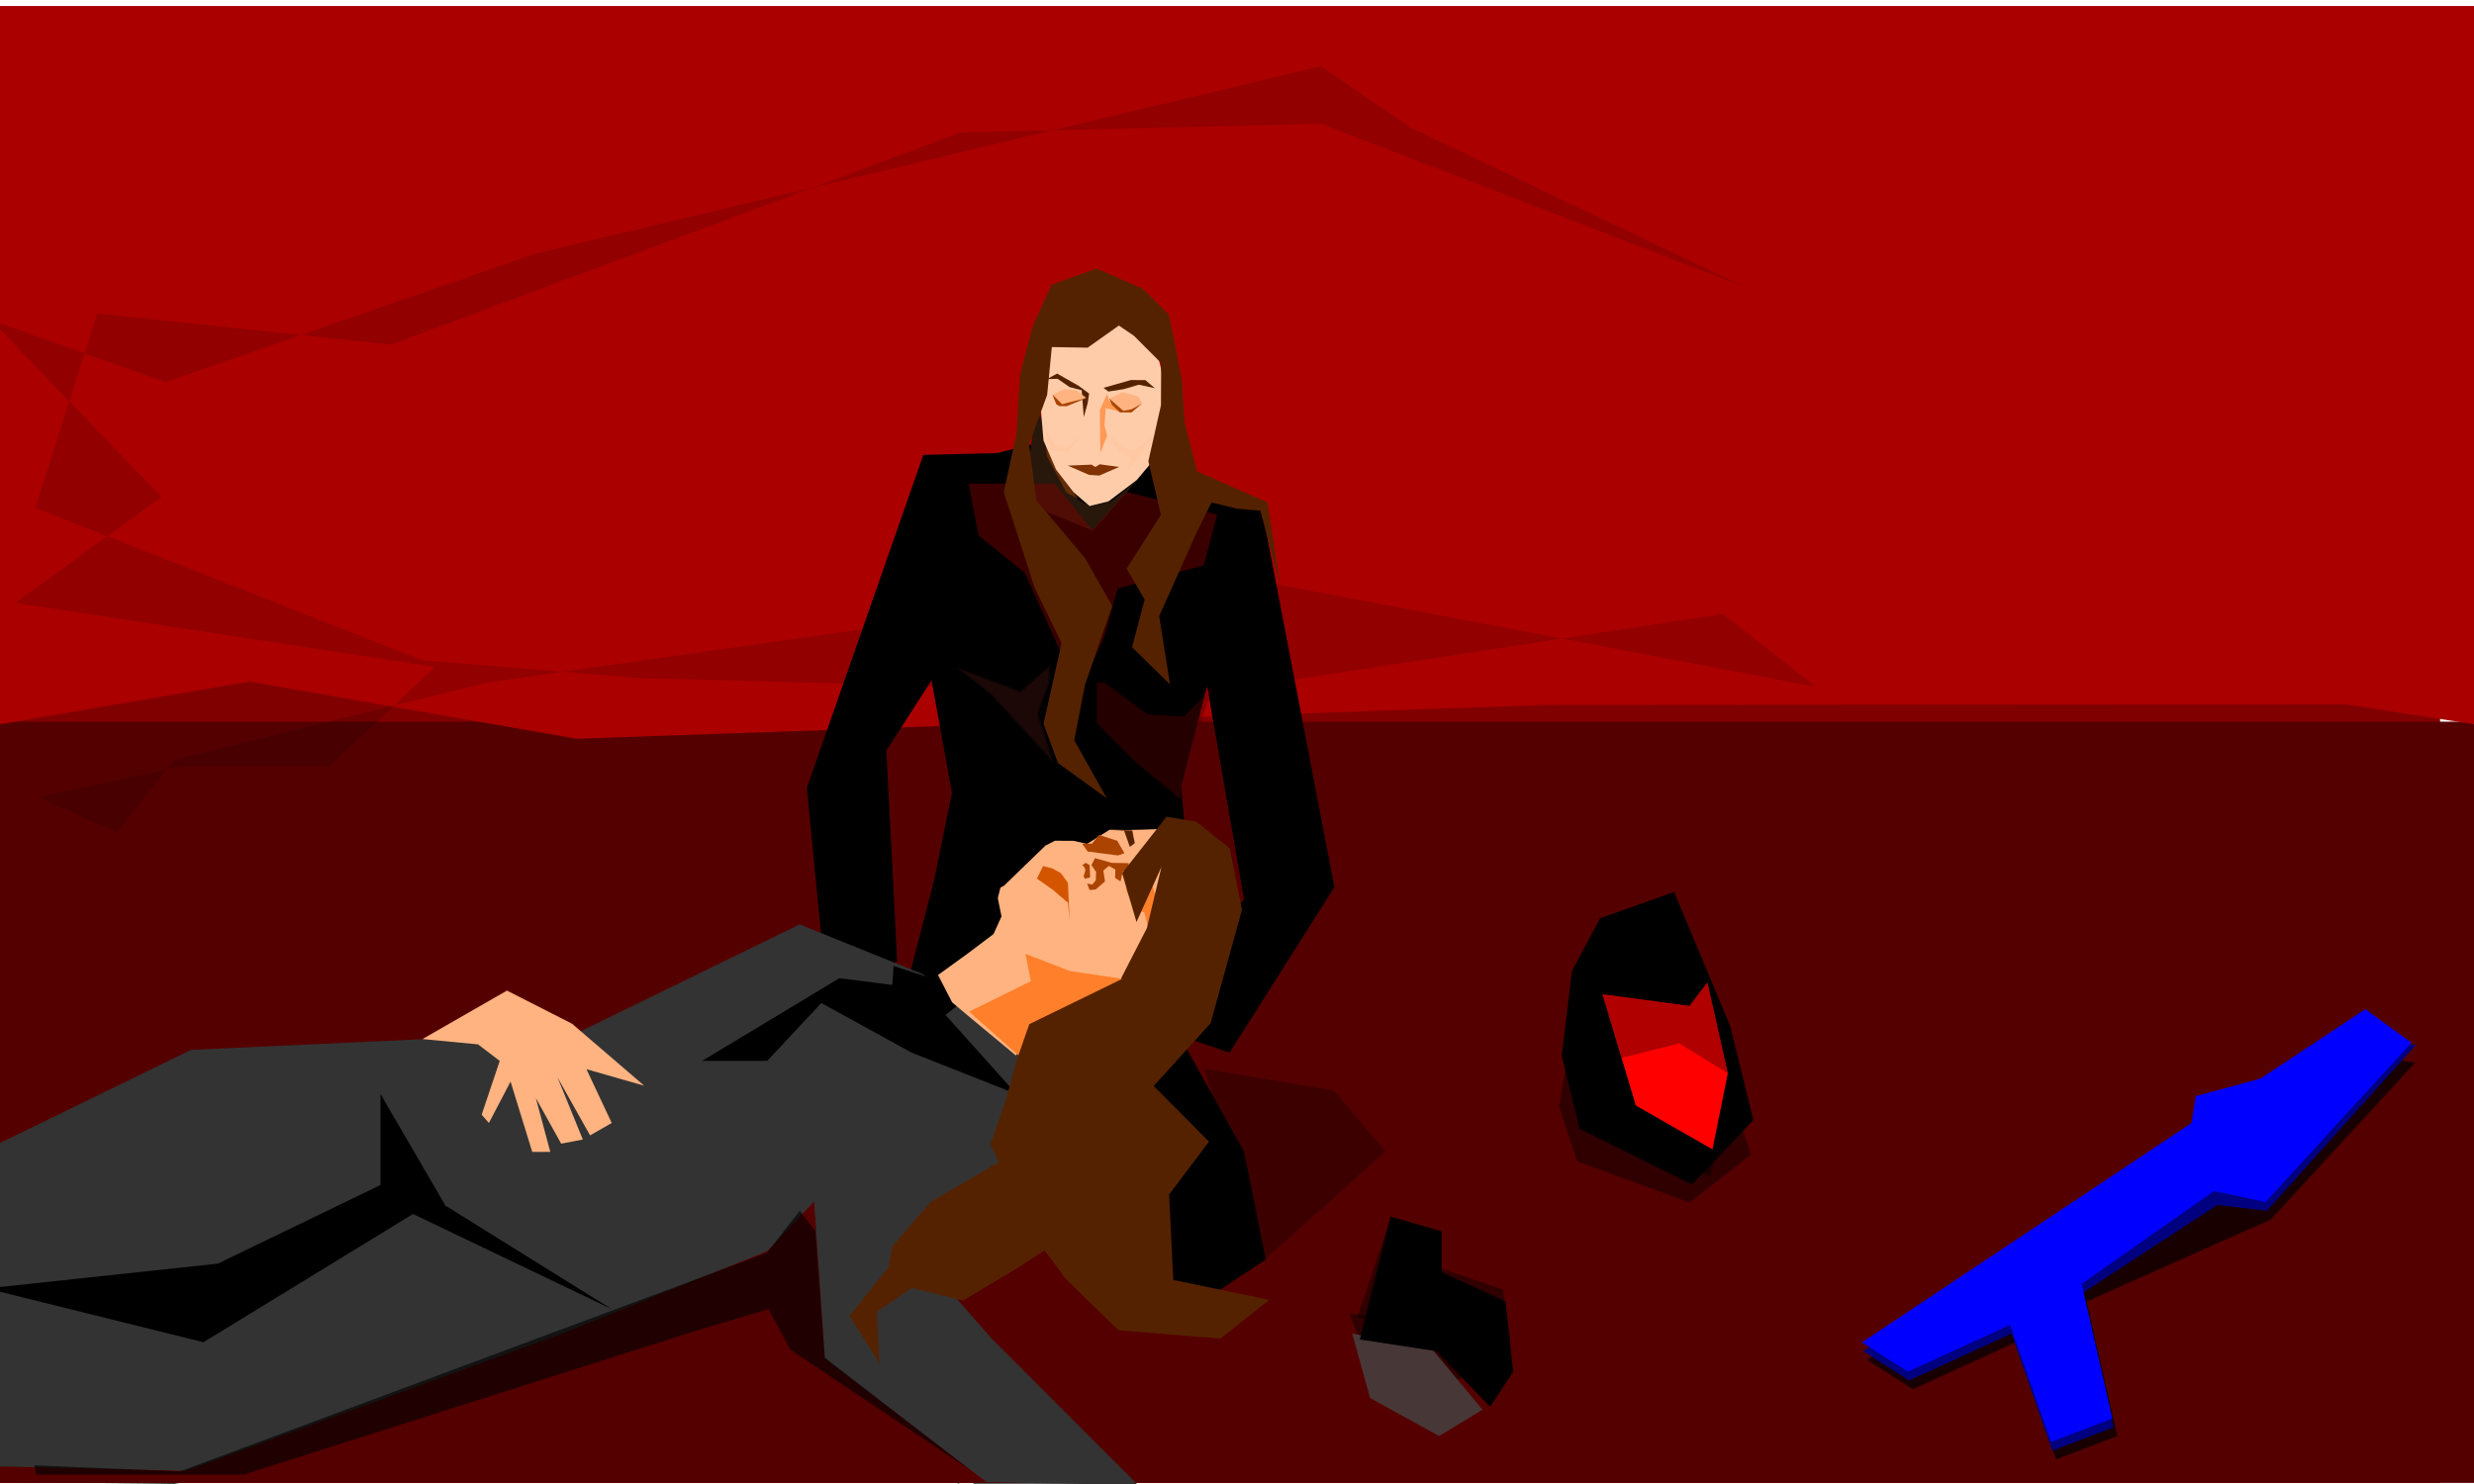 <?xml version="1.0" encoding="UTF-8" standalone="no"?>
<!-- Created with Inkscape (http://www.inkscape.org/) -->
<svg
   xmlns:dc="http://purl.org/dc/elements/1.1/"
   xmlns:cc="http://creativecommons.org/ns#"
   xmlns:rdf="http://www.w3.org/1999/02/22-rdf-syntax-ns#"
   xmlns:svg="http://www.w3.org/2000/svg"
   xmlns="http://www.w3.org/2000/svg"
   xmlns:sodipodi="http://sodipodi.sourceforge.net/DTD/sodipodi-0.dtd"
   xmlns:inkscape="http://www.inkscape.org/namespaces/inkscape"
   width="800"
   height="480"
   id="svg2"
   sodipodi:version="0.32"
   inkscape:version="0.46"
   sodipodi:docname="end2.svg"
   inkscape:output_extension="org.inkscape.output.svg.inkscape"
   version="1.0">
  <sodipodi:namedview
     id="base"
     pagecolor="#ffffff"
     bordercolor="#666666"
     borderopacity="1.0"
     gridtolerance="10000"
     guidetolerance="10"
     objecttolerance="10"
     inkscape:pageopacity="0.0"
     inkscape:pageshadow="2"
     inkscape:zoom="0.7"
     inkscape:cx="426.10935"
     inkscape:cy="205.45011"
     inkscape:document-units="px"
     inkscape:current-layer="layer1"
     showgrid="false"
     showguides="true"
     inkscape:guide-bbox="true"
     inkscape:window-width="1280"
     inkscape:window-height="729"
     inkscape:window-x="0"
     inkscape:window-y="25" />
  <defs
     id="defs4">
    <inkscape:perspective
       id="perspective10"
       inkscape:persp3d-origin="372.04724 : 350.78739 : 1"
       inkscape:vp_z="744.09448 : 526.18109 : 1"
       inkscape:vp_y="0 : 1000 : 0"
       inkscape:vp_x="0 : 526.18109 : 1"
       sodipodi:type="inkscape:persp3d" />
    <inkscape:perspective
       sodipodi:type="inkscape:persp3d"
       inkscape:vp_x="0 : 526.18109 : 1"
       inkscape:vp_y="0 : 1000 : 0"
       inkscape:vp_z="744.09448 : 526.18109 : 1"
       inkscape:persp3d-origin="372.04724 : 350.78739 : 1"
       id="perspective2390" />
    <inkscape:perspective
       sodipodi:type="inkscape:persp3d"
       inkscape:vp_x="0 : 526.18109 : 1"
       inkscape:vp_y="0 : 1000 : 0"
       inkscape:vp_z="744.09448 : 526.18109 : 1"
       inkscape:persp3d-origin="372.04724 : 350.78739 : 1"
       id="perspective5014" />
    <inkscape:perspective
       sodipodi:type="inkscape:persp3d"
       inkscape:vp_x="0 : 526.18109 : 1"
       inkscape:vp_y="0 : 1000 : 0"
       inkscape:vp_z="744.09448 : 526.18109 : 1"
       inkscape:persp3d-origin="372.04724 : 350.78739 : 1"
       id="perspective5554" />
  </defs>
  <g
     id="layer1"
     inkscape:groupmode="layer"
     inkscape:label="Layer 1">
    <rect
       y="178.57"
       x="-1.983"
       height="301.068"
       width="791.013"
       id="rect3246"
       style="fill:#800000;fill-opacity:1;stroke:none" />
    <path
       style="opacity:0.95;fill:#000000;fill-rule:evenodd;stroke:none;stroke-width:0.663px;stroke-linecap:butt;stroke-linejoin:miter;stroke-opacity:1"
       d="M 313.553,334.478 L 274.387,349.194 L 257.434,382.746 L 263.28,409.234 L 286.663,407.468 L 283.155,377.448 L 297.77,367.441 L 296.016,395.107 L 296.601,415.12 L 380.195,390.986 L 388.379,364.498 L 381.364,345.074 L 398.901,398.639 L 362.657,415.709 L 394.224,420.418 L 428.13,396.873 L 404.747,343.308 L 356.812,330.947 L 313.553,334.478 L 313.553,334.478"
       id="path3248"
       sodipodi:nodetypes="ccccccccccccccccccc" />
    <path
       style="opacity:0.95;fill:#000000;fill-rule:evenodd;stroke:none;stroke-width:0.663px;stroke-linecap:butt;stroke-linejoin:miter;stroke-opacity:1"
       d="M 335.767,307.402 L 328.752,341.248 L 348.628,345.662 L 369.672,336.833 L 379.026,317.997 L 363.827,303.281 L 335.767,307.402 L 335.767,307.402"
       id="path3250"
       sodipodi:nodetypes="ccccccc" />
    <path
       style="opacity:0.95;fill:#000000;fill-rule:evenodd;stroke:none;stroke-width:0.663px;stroke-linecap:butt;stroke-linejoin:miter;stroke-opacity:1"
       d="M 374.349,415.12 L 398.901,434.545 L 405.916,449.849 L 383.702,456.324 L 346.289,452.792 L 336.936,439.842 L 335.767,425.127 L 374.349,415.12 L 374.349,415.12"
       id="path3252" />
    <path
       style="opacity:0.95;fill:#000000;fill-rule:evenodd;stroke:none;stroke-width:0.663px;stroke-linecap:butt;stroke-linejoin:miter;stroke-opacity:1"
       d="M 339.274,424.538 L 333.429,437.488 L 321.737,449.26 L 305.369,452.204 L 276.141,447.495 L 271.464,435.133 L 290.17,421.006 L 300.693,412.177 L 319.399,406.291 L 339.274,408.645 L 339.274,424.538 L 339.274,424.538"
       id="path3254" />
    <path
       style="opacity:0.95;fill:#000000;fill-rule:evenodd;stroke:none;stroke-width:0.663px;stroke-linecap:butt;stroke-linejoin:miter;stroke-opacity:1"
       d="M 294.847,409.234 L 255.096,402.17 L 183.778,417.475 L 58.184,420.025 L -6.793,433.956 L -4.455,479.28 L 56.364,479.927 L 177.932,460.444 L 244.574,448.672 L 259.772,441.608 L 263.28,463.976 L 310.046,479.869 L 325.245,466.331 L 360.319,467.508 L 317.061,461.033 L 299.523,452.204 L 327.583,436.311 L 322.906,421.006 L 294.847,409.234 L 294.847,409.234"
       id="path3256"
       sodipodi:nodetypes="ccccccccccccccccccc" />
    <path
       style="opacity:0.95;fill:#000000;fill-rule:evenodd;stroke:none;stroke-width:0.663px;stroke-linecap:butt;stroke-linejoin:miter;stroke-opacity:1"
       d="M 301.862,414.531 L 315.764,412.156 L 307.708,403.348 L 341.792,388.74 L 369.672,386.866 L 388.379,398.639 L 367.648,409.192 L 343.951,413.354 L 317.061,424.538 L 301.862,414.531 L 301.862,414.531"
       id="path3258"
       sodipodi:nodetypes="cccccccccc" />
    <path
       style="opacity:0.95;fill:#000000;fill-rule:evenodd;stroke:none;stroke-width:0.663px;stroke-linecap:butt;stroke-linejoin:miter;stroke-opacity:1"
       d="M 314.722,479.869 L 322.906,463.976 L 363.827,468.096 L 366.165,479.869 L 314.722,479.869 L 314.722,479.869"
       id="path3260" />
    <path
       style="opacity:0.95;fill:#000000;fill-rule:evenodd;stroke:none;stroke-width:0.663px;stroke-linecap:butt;stroke-linejoin:miter;stroke-opacity:1"
       d="M 126.49,421.595 L 160.395,411.588 L 181.44,416.297 L 204.823,425.127 L 186.116,422.772 L 194.3,430.424 L 187.285,432.19 L 176.763,423.949 L 184.947,432.779 L 177.932,433.368 L 169.748,426.893 L 174.425,434.545 L 168.579,434.545 L 161.564,424.538 L 154.549,430.424 L 152.211,429.247 L 158.057,421.595 L 151.042,419.241 L 126.49,421.595 L 126.49,421.595"
       id="path3262" />
    <path
       style="opacity:0.95;fill:#000000;fill-rule:evenodd;stroke:none;stroke-width:0.663px;stroke-linecap:butt;stroke-linejoin:miter;stroke-opacity:1"
       d="M -7.962,453.969 L 66.863,450.438 L 119.475,439.254 L 119.475,426.304 L 140.519,442.197 L 194.3,456.913 L 129.997,443.374 L 62.187,461.622 L -7.962,453.969 L -7.962,453.969"
       id="path3264" />
    <path
       style="opacity:0.95;fill:#000000;fill-rule:evenodd;stroke:none;stroke-width:0.663px;stroke-linecap:butt;stroke-linejoin:miter;stroke-opacity:1"
       d="M 223.529,421.595 L 267.956,409.822 L 289.001,411 L 303.031,410.411 L 298.354,416.297 L 325.245,426.304 L 291.339,420.418 L 262.111,413.354 L 244.574,421.595 L 223.529,421.595 L 223.529,421.595"
       id="path3266" />
    <path
       style="opacity:0.95;fill:#000000;fill-rule:evenodd;stroke:none;stroke-width:0.663px;stroke-linecap:butt;stroke-linejoin:miter;stroke-opacity:1"
       d="M 360.319,386.277 L 349.797,395.107 L 356.812,401.582 L 361.488,393.341 L 360.319,402.17 L 355.058,409.822 L 339.274,413.943 L 328.752,418.063 L 326.414,429.247 L 324.076,435.722 L 327.583,438.076 L 308.877,445.14 L 299.523,452.204 L 299.523,455.147 L 290.17,462.799 L 301.862,468.685 L 298.354,461.622 L 307.708,457.501 L 324.076,458.09 L 339.274,452.204 L 346.289,449.26 L 354.473,452.792 L 373.18,458.678 L 404.747,457.501 L 417.607,451.026 L 387.21,450.438 L 381.364,438.665 L 390.717,430.424 L 370.841,423.949 L 384.871,413.943 L 388.379,397.461 L 381.364,389.221 L 369.672,386.277 L 360.319,386.277 L 360.319,386.277"
       id="path3268"
       sodipodi:nodetypes="cccccccccccccccccccccccccccccccccc" />
    <path
       style="opacity:0.95;fill:#000000;fill-rule:evenodd;stroke:none;stroke-width:0.663px;stroke-linecap:butt;stroke-linejoin:miter;stroke-opacity:1"
       d="M 331.675,328.298 L 327.583,342.13 L 349.797,345.368 L 337.521,336.833 L 331.675,328.298 L 331.675,328.298"
       id="path3270" />
    <path
       style="opacity:0.95;fill:#000000;fill-rule:evenodd;stroke:none;stroke-width:0.663px;stroke-linecap:butt;stroke-linejoin:miter;stroke-opacity:1"
       d="M 359.15,312.405 L 363.242,316.525 L 374.933,321.823 L 372.011,328.298 L 370.257,335.95 L 372.011,343.896 L 360.904,351.548 L 362.657,362.732 L 374.933,368.03 L 371.426,358.318 L 383.702,346.251 L 388.379,342.13 L 396.563,343.013 L 404.162,343.308 L 410.592,353.903 L 406.5,342.13 L 383.702,337.716 L 379.61,330.652 L 380.779,323.883 L 380.195,316.82 L 376.103,307.99 L 362.073,302.398 L 350.381,301.515 L 338.105,305.047 L 324.66,316.82 L 326.414,323.883 L 325.245,332.418 L 321.153,340.659 L 331.09,354.197 L 339.859,362.144 L 334.013,373.622 L 338.69,379.214 L 354.473,384.217 L 343.951,375.976 L 347.459,368.03 L 356.227,356.846 L 347.459,350.077 L 331.675,341.836 L 329.337,333.89 L 335.182,326.826 L 335.182,319.468 L 348.043,312.111 L 359.15,312.405 L 359.15,312.405"
       id="path3272" />
    <rect
       y="233.431"
       x="-4.086"
       height="246.207"
       width="805.034"
       id="rect3297"
       style="fill:#550000;fill-opacity:1;stroke:none" />
    <path
       style="opacity:0.435;fill:#000000;fill-rule:evenodd;stroke:none;stroke-width:0.862px;stroke-linecap:butt;stroke-linejoin:miter;stroke-opacity:1"
       d="M 504.181,358.064 L 509.969,375.631 L 546.353,388.982 L 566.199,373.523 L 558.757,351.037 L 540.565,318.713 L 516.585,325.038 L 507.489,337.686 L 504.181,358.064 L 504.181,358.064"
       id="path3337" />
    <path
       sodipodi:nodetypes="cccsscccc"
       id="rect3299"
       d="M -2.917,1.943 L 803.285,1.943 L 803.285,234.769 L 758.54,227.818 L 499.993,228.002 L 186.435,238.954 L 80.714,220.483 L -2.917,234.769 L -2.917,1.943 L -2.917,1.943"
       style="fill:#aa0000;fill-opacity:1;stroke:none" />
    <path
       sodipodi:nodetypes="ccccccssccccccssscccccccccc"
       id="path7574"
       d="M 53.571,123.571 L 172.857,82.143 L 427.143,21.429 L 456.429,41.429 L 564.286,92.857 L 427.143,40 L 310.714,42.857 L 126.429,111.429 L 31.429,101.429 L 11.429,164.286 L 136.429,213.571 L 206.429,219.286 L 389.286,224.286 L 557.143,198.571 L 587.143,222.143 L 399.286,186.429 L 157.857,220.714 L 56.429,245.714 L 37.857,269.286 L 12.143,257.857 L 58.571,247.857 L 106.429,247.857 L 140.714,215.714 L 5,195 L 52.143,160.714 L -2.857,103.571 L 53.571,123.571 L 53.571,123.571"
       style="opacity:0.141;fill:#000000;fill-rule:evenodd;stroke:none;stroke-width:1px;stroke-linecap:butt;stroke-linejoin:miter;stroke-opacity:1" />
    <path
       sodipodi:nodetypes="cccccccccccccccccccc"
       id="path3220"
       d="M 322.35,146.546 L 298.566,147.141 L 260.909,254.84 L 266.752,315.054 L 290.12,311.039 L 286.615,242.797 L 301.22,220.05 L 307.826,256.408 L 301.967,285.083 L 289.337,333.792 L 383.593,273.573 L 381.949,254.09 L 390.343,221.931 L 402.287,290.968 L 366.066,329.773 L 397.613,340.477 L 431.497,286.954 L 408.129,165.189 L 360.224,137.089 L 322.35,146.546 L 322.35,146.546"
       style="fill:#000000;fill-rule:evenodd;stroke:none;stroke-width:1px;stroke-linecap:butt;stroke-linejoin:miter;stroke-opacity:1" />
    <path
       id="path3228"
       d="M 377.75,328.434 L 402.287,372.591 L 409.298,407.381 L 387.098,422.1 L 349.709,414.072 L 340.361,384.634 L 339.193,351.182 L 377.75,328.434 L 377.75,328.434"
       style="fill:#000000;fill-rule:evenodd;stroke:none;stroke-width:1px;stroke-linecap:butt;stroke-linejoin:miter;stroke-opacity:1" />
    <path
       id="path3230"
       d="M 342.698,349.844 L 336.856,379.282 L 325.172,406.043 L 308.814,412.734 L 279.604,402.029 L 274.93,373.929 L 293.625,341.815 L 304.141,321.744 L 322.835,308.363 L 342.698,313.716 L 342.698,349.844 L 342.698,349.844"
       style="fill:#000000;fill-rule:evenodd;stroke:none;stroke-width:1px;stroke-linecap:butt;stroke-linejoin:miter;stroke-opacity:1" />
    <path
       sodipodi:nodetypes="ccccccccccccccccccc"
       id="path3226"
       d="M 298.299,315.054 L 258.573,298.997 L 187.3,333.787 L 61.785,339.583 L -3.151,371.253 L -0.814,474.285 L 59.967,475.755 L 181.458,431.467 L 248.057,404.705 L 263.246,388.648 L 266.752,439.495 L 319.044,479.411 L 368.023,480.354 L 320.498,432.805 L 302.972,412.734 L 331.014,376.605 L 331.504,338.74 L 298.299,315.054 L 298.299,315.054"
       style="fill:#333333;fill-rule:evenodd;stroke:none;stroke-width:1px;stroke-linecap:butt;stroke-linejoin:miter;stroke-opacity:1" />
    <path
       id="path3234"
       d="M 136.614,336.082 L 163.932,320.406 L 184.963,331.111 L 208.331,351.182 L 189.637,345.83 L 197.815,363.225 L 190.805,367.239 L 180.289,348.506 L 188.468,368.577 L 181.458,369.915 L 173.279,355.196 L 177.952,372.591 L 172.11,372.591 L 165.1,349.844 L 158.089,363.225 L 155.753,360.548 L 161.595,343.153 L 154.584,337.801"
       style="fill:#ffb380;fill-rule:evenodd;stroke:none;stroke-width:1px;stroke-linecap:butt;stroke-linejoin:miter;stroke-opacity:1"
       sodipodi:nodetypes="cccccccccccccccccc" />
    <path
       id="path3236"
       d="M -4.319,416.748 L 70.459,408.719 L 123.037,383.296 L 123.037,353.858 L 144.069,389.986 L 197.815,423.438 L 133.553,392.662 L 65.785,434.143 L -4.319,416.748 L -4.319,416.748"
       style="fill:#000000;fill-rule:evenodd;stroke:none;stroke-width:1px;stroke-linecap:butt;stroke-linejoin:miter;stroke-opacity:1" />
    <path
       sodipodi:nodetypes="cccccccccccc"
       id="path3238"
       d="M 227.026,343.153 L 271.425,316.392 L 288.54,318.57 L 288.945,312.445 L 299.725,315.94 L 311.641,323.643 L 305.728,328.272 L 328.677,353.858 L 294.793,340.477 L 265.583,324.42 L 248.057,343.153 L 227.026,343.153 L 227.026,343.153"
       style="fill:#000000;fill-rule:evenodd;stroke:none;stroke-width:1px;stroke-linecap:butt;stroke-linejoin:miter;stroke-opacity:1" />
    <path
       sodipodi:nodetypes="cccccccccc"
       id="path3242"
       d="M 335.104,131.068 L 331.014,162.513 L 353.392,171.658 L 367.549,155.529 L 359.508,162.042 L 352.83,163.766 L 348.45,161.556 L 340.946,150.47 L 335.806,131.775 L 335.104,131.068 L 335.104,131.068"
       style="fill:#28170b;fill-rule:evenodd;stroke:none;stroke-width:1px;stroke-linecap:butt;stroke-linejoin:miter;stroke-opacity:1" />
    <path
       sodipodi:nodetypes="ccccc"
       id="path3307"
       d="M 344.013,148.964 L 355.02,152.972 L 366.066,150.135 L 354.971,152.65 L 344.013,148.964 L 344.013,148.964"
       style="fill:#000000;fill-rule:evenodd;stroke:none;stroke-width:1px;stroke-linecap:butt;stroke-linejoin:miter;stroke-opacity:1" />
    <path
       id="path3329"
       d="M 505.005,341.486 L 510.788,365.14 L 547.14,383.117 L 566.969,362.301 L 559.533,332.024 L 541.357,288.501 L 517.397,297.016 L 508.309,314.047 L 505.005,341.486 L 505.005,341.486"
       style="fill:#000000;fill-rule:evenodd;stroke:none;stroke-width:1px;stroke-linecap:butt;stroke-linejoin:miter;stroke-opacity:1" />
    <path
       style="opacity:0.435;fill:#000000;fill-rule:evenodd;stroke:none;stroke-width:0.862px;stroke-linecap:butt;stroke-linejoin:miter;stroke-opacity:1"
       d="M 436.374,424.819 L 462.009,428.333 L 478.547,443.089 L 464.489,449.413 L 442.163,440.278 L 436.374,424.819 L 436.374,424.819"
       id="path3339" />
    <path
       id="path3331"
       d="M 437.257,431.372 L 462.869,436.102 L 479.393,455.972 L 465.348,464.487 L 443.04,452.187 L 437.257,431.372 L 437.257,431.372"
       style="fill:#483737;fill-rule:evenodd;stroke:none;stroke-width:1px;stroke-linecap:butt;stroke-linejoin:miter;stroke-opacity:1" />
    <path
       style="opacity:0.435;fill:#000000;fill-rule:evenodd;stroke:none;stroke-width:0.862px;stroke-linecap:butt;stroke-linejoin:miter;stroke-opacity:1"
       d="M 438.855,426.225 L 448.778,396.712 L 465.316,400.225 L 465.316,410.063 L 485.989,417.09 L 488.47,433.954 L 481.028,442.386 L 463.662,429.035 L 438.855,426.225 L 438.855,426.225"
       id="path3341" />
    <path
       id="path3333"
       d="M 439.736,433.264 L 449.65,393.525 L 466.174,398.256 L 466.174,411.502 L 486.828,420.964 L 489.307,443.672 L 481.871,455.026 L 464.521,437.049 L 439.736,433.264 L 439.736,433.264"
       style="fill:#000000;fill-rule:evenodd;stroke:none;stroke-width:1px;stroke-linecap:butt;stroke-linejoin:miter;stroke-opacity:1" />
    <path
       style="opacity:0.435;fill:#000000;fill-rule:evenodd;stroke:none;stroke-width:0.862px;stroke-linecap:butt;stroke-linejoin:miter;stroke-opacity:1"
       d="M 517.412,343.307 L 545.526,346.118 L 551.315,340.497 L 557.93,362.28 L 552.969,380.55 L 528.161,370.01 L 517.412,343.307 L 517.412,343.307"
       id="path3343" />
    <path
       id="path3335"
       d="M 518.224,321.616 L 546.314,325.401 L 552.097,317.832 L 558.707,347.163 L 553.75,371.763 L 528.964,357.571 L 518.224,321.616 L 518.224,321.616"
       style="fill:#ff0000;fill-rule:evenodd;stroke:none;stroke-width:1px;stroke-linecap:butt;stroke-linejoin:miter;stroke-opacity:1" />
    <path
       style="opacity:0.702;fill:#000000;fill-rule:evenodd;stroke:none;stroke-width:1px;stroke-linecap:butt;stroke-linejoin:miter;stroke-opacity:1"
       d="M 603.734,439.887 L 750.796,339.594 L 781.072,343.661 L 734.272,394.471 L 674.787,420.964 L 684.701,464.487 L 664.872,472.057 L 651.653,434.21 L 618.606,449.349 L 603.734,439.887 L 603.734,439.887"
       id="path3349"
       sodipodi:nodetypes="ccccccccccc" />
    <path
       style="fill:#000080;fill-rule:evenodd;stroke:none;stroke-width:1px;stroke-linecap:butt;stroke-linejoin:miter;stroke-opacity:1"
       d="M 602.495,437.049 L 749.557,336.755 L 781.262,337.965 L 733.033,391.633 L 716.996,389.743 L 673.547,418.125 L 683.462,461.649 L 663.633,469.218 L 650.414,431.372 L 617.367,446.51 L 602.495,437.049 L 602.495,437.049"
       id="path3347"
       sodipodi:nodetypes="cccccccccccc" />
    <path
       id="path3345"
       d="M 602.082,434.21 L 708.65,363.242 L 710.053,354.541 L 730.926,348.887 L 764.858,326.417 L 779.777,337.269 L 732.62,388.794 L 715.895,385.25 L 673.134,415.287 L 683.049,458.81 L 663.22,466.38 L 650.001,428.533 L 616.953,443.672 L 602.082,434.21 L 602.082,434.21"
       style="fill:#0000ff;fill-rule:evenodd;stroke:none;stroke-width:1px;stroke-linecap:butt;stroke-linejoin:miter;stroke-opacity:1"
       sodipodi:nodetypes="ccccccccccccccc" />
    <path
       id="path2455"
       d="M 11.617,476.97 L 78.792,476.97 L 223.244,431.008 L 248.498,423.431 L 255.569,436.563 L 313.652,475.454 L 266.68,439.089 L 263.65,398.178 L 258.599,391.612 L 247.992,405.249 L 58.084,475.959 L 11.112,473.939 L 11.617,476.97 L 11.617,476.97"
       style="opacity:0.625;fill:#000000;fill-rule:evenodd;stroke:none;stroke-width:1px;stroke-linecap:butt;stroke-linejoin:miter;stroke-opacity:1" />
    <path
       id="path3227"
       d="M 389.414,345.65 L 431.335,352.721 L 448.003,372.419 L 408.102,408.279 L 389.414,345.65 L 389.414,345.65"
       style="opacity:0.284;fill:#000000;fill-rule:evenodd;stroke:none;stroke-width:1px;stroke-linecap:butt;stroke-linejoin:miter;stroke-opacity:1" />
    <path
       sodipodi:nodetypes="ccccccc"
       style="opacity:0.621;fill:#800000;fill-rule:evenodd;stroke:none;stroke-width:1px;stroke-linecap:butt;stroke-linejoin:miter;stroke-opacity:1"
       d="M 518.224,321.616 L 546.314,325.401 L 552.097,317.832 L 558.707,347.163 L 543.036,337.477 L 524.321,342.214 L 518.224,321.616 L 518.224,321.616"
       id="path2457" />
    <path
       sodipodi:nodetypes="cccccc"
       id="path7571"
       d="M 337.5,137.321 L 338.571,147.679 L 344.821,159.286 L 348.75,161.429 L 341.25,150.357 L 337.5,137.321 L 337.5,137.321"
       style="opacity:0.453;fill:#aa4400;fill-rule:evenodd;stroke:none;stroke-width:1px;stroke-linecap:butt;stroke-linejoin:miter;stroke-opacity:1" />
    <path
       sodipodi:nodetypes="ccccccccccccc"
       id="path7578"
       d="M 313.214,156.429 L 316.429,173.214 L 331.429,185.357 L 346.786,219.286 L 347.143,228.214 L 357.143,205.714 L 361.429,190.357 L 389.286,182.857 L 393.587,166.39 L 364.107,159.107 L 353.214,171.429 L 341.071,156.429 L 313.214,156.429 L 313.214,156.429"
       style="opacity:0.453;fill:#800000;fill-rule:evenodd;stroke:none;stroke-width:1px;stroke-linecap:butt;stroke-linejoin:miter;stroke-opacity:1" />
    <path
       sodipodi:nodetypes="cccccccc"
       id="path7582"
       d="M 308.929,215.714 L 330,223.571 L 339.643,215 L 339.286,221.071 L 335.714,230.714 L 340.714,246.786 L 320.357,224.643 L 308.929,215.714 L 308.929,215.714"
       style="opacity:0.372;fill:#501616;fill-rule:evenodd;stroke:#000000;stroke-width:1px;stroke-linecap:butt;stroke-linejoin:miter;stroke-opacity:1" />
    <path
       id="path7584"
       d="M 357.143,220.714 L 371.071,231.071 L 382.857,231.786 L 392.143,222.143 L 382.143,252.143 L 381.786,258.571 L 367.5,246.786 L 354.643,233.929 L 354.643,220.714 L 357.143,220.714 L 357.143,220.714"
       style="opacity:0.427;fill:#550000;fill-rule:evenodd;stroke:none;stroke-width:1px;stroke-linecap:butt;stroke-linejoin:miter;stroke-opacity:1" />
    <path
       sodipodi:nodetypes="cccccc"
       id="path7586"
       d="M 375.714,118.214 L 371.964,144.286 L 369.107,153.036 L 371.25,150 L 375.357,131.429 L 375.714,118.214 L 375.714,118.214"
       style="opacity:0.346;fill:#000000;fill-rule:evenodd;stroke:none;stroke-width:1px;stroke-linecap:butt;stroke-linejoin:miter;stroke-opacity:1" />
    <path
       sodipodi:nodetypes="ccccccccc"
       id="path7588"
       d="M 344.304,148.986 L 350.049,152.521 L 352.196,154.005 L 354.343,154.826 L 358.383,153.91 L 363.876,151.069 L 365.928,150.154 L 354.895,152.932 L 344.304,148.986 L 344.304,148.986"
       style="opacity:0.235;fill:#000000;fill-rule:evenodd;stroke:none;stroke-width:1px;stroke-linecap:butt;stroke-linejoin:miter;stroke-opacity:1" />
    <path
       sodipodi:nodetypes="cccccsc"
       id="path7590"
       d="M 344.083,148.954 L 354.216,150.406 L 354.942,151.29 L 355.637,150.753 L 365.896,150.248 L 354.595,152.868 L 344.083,148.954 L 344.083,148.954"
       style="opacity:0.094;fill:#000000;fill-rule:evenodd;stroke:none;stroke-width:1px;stroke-linecap:butt;stroke-linejoin:miter;stroke-opacity:1" />
    <path
       id="path5020"
       d="M 324.682,286.459 L 338.044,273.519 L 341.129,271.936 L 347.13,271.969 L 351.51,272.948 L 358.815,268.378 L 364.357,268.468 L 369.139,268.36 L 377.601,268.055 L 385.823,272.803 L 392.763,278.391 L 394.871,284.191 L 391.029,286.71 L 390.273,293.935 L 383.271,298.759 L 380.1,305.085 L 374.241,310.772 L 371.548,315.287 L 374.024,318.351 L 378.115,319.334 L 378.942,322.829 L 376.598,326.361 L 372.729,328.366 L 363.411,327.805 L 359.055,326.207 L 356.092,322.685 L 356.173,319.952 L 356.05,318.768 L 350.824,319.191 L 345.816,321.466 L 352.076,320.98 L 353.966,321.782 L 352.69,323.756 L 335.265,329.94 L 331.645,332.302 L 330.894,337.516 L 328.512,341.41 L 313.946,329.314 L 307.898,324.231 L 303.315,315.368 L 312.524,308.713 L 321.275,302.116 L 323.845,296.416 L 322.655,290.503 L 323.505,287.091 L 324.682,286.459 L 324.682,286.459"
       style="fill:#ffb380;fill-rule:evenodd;stroke:none;stroke-width:0.483px;stroke-linecap:butt;stroke-linejoin:miter;stroke-opacity:1" />
    <path
       id="path5022"
       d="M 355.389,270.068 L 361.319,271.957 L 362.217,273.596 L 363.615,275.95 L 361.522,276.697 L 351.704,275.42 L 349.951,272.915 L 353.121,272.878 L 355.389,270.068 L 355.389,270.068"
       style="fill:#aa4400;fill-rule:evenodd;stroke:none;stroke-width:0.483px;stroke-linecap:butt;stroke-linejoin:miter;stroke-opacity:1" />
    <path
       sodipodi:nodetypes="cccccccccccc"
       id="path5026"
       d="M 363.573,281.466 L 364.295,288.313 L 367.149,294.052 L 370.036,295.152 L 372.167,303.477 L 372.38,297.908 L 374.426,292.111 L 372.526,285.896 L 369.347,283.666 L 367.012,283.178 L 365.902,280.82 L 363.573,281.466 L 363.573,281.466"
       style="fill:#ff7f2a;fill-rule:evenodd;stroke:none;stroke-width:0.483px;stroke-linecap:butt;stroke-linejoin:miter;stroke-opacity:1" />
    <path
       sodipodi:nodetypes="ccccccc"
       id="path5028"
       d="M 359.628,268.472 L 363.507,268.736 L 365.349,273.92 L 366.956,272.715 L 366.569,270.916 L 366.153,268.601 L 359.628,268.472 L 359.628,268.472"
       style="fill:#552200;fill-rule:evenodd;stroke:none;stroke-width:0.483px;stroke-linecap:butt;stroke-linejoin:miter;stroke-opacity:1" />
    <path
       sodipodi:nodetypes="cccccccccc"
       id="path5030"
       d="M 370.365,279.634 L 369.545,280.983 L 376.009,283.665 L 378.558,288.583 L 378.607,298.917 L 379.004,293.552 L 380.455,291.087 L 380.204,287.585 L 378.402,282.606 L 370.365,279.634 L 370.365,279.634"
       style="fill:#ffb380;fill-rule:evenodd;stroke:none;stroke-width:0.483px;stroke-linecap:butt;stroke-linejoin:miter;stroke-opacity:1" />
    <path
       id="path5032"
       d="M 349.927,279.822 L 351.156,279.086 L 352.351,279.845 L 352.512,283.812 L 350.744,284.194 L 350.414,283.425 L 350.995,281.408 L 350.532,280.331 L 349.927,279.822 L 349.927,279.822"
       style="fill:#aa4400;fill-rule:evenodd;stroke:none;stroke-width:0.483px;stroke-linecap:butt;stroke-linejoin:miter;stroke-opacity:1" />
    <path
       id="path5034"
       d="M 351.524,285.782 L 353.216,286.123 L 354.35,284.718 L 354.43,281.986 L 352.927,279.839 L 354.071,277.557 L 359.462,279.092 L 365.004,279.181 L 364.659,281.299 L 363.077,281.884 L 362.33,285.089 L 360.596,283.975 L 360.676,281.242 L 358.536,280.082 L 356.774,281.597 L 357.312,285.096 L 354.283,287.709 L 352.332,287.886 L 351.524,285.782 L 351.524,285.782"
       style="fill:#aa4400;fill-rule:evenodd;stroke:none;stroke-width:0.483px;stroke-linecap:butt;stroke-linejoin:miter;stroke-opacity:1" />
    <path
       sodipodi:nodetypes="cccccccccc"
       id="path5036"
       d="M 340.236,280.864 L 343.033,282.429 L 345.339,285.546 L 345.842,297.518 L 345.348,292 L 340.546,287.889 L 335.284,284.169 L 337.312,280.125 L 340.236,280.864 L 340.236,280.864"
       style="fill:#d45500;fill-rule:evenodd;stroke:none;stroke-width:0.483px;stroke-linecap:butt;stroke-linejoin:miter;stroke-opacity:1" />
    <path
       id="path5560"
       d="M 338.914,109.831 L 337.598,118.325 L 336.033,125.954 L 337.431,142.488 L 341.505,151.921 L 347.116,159.189 L 352.33,163.686 L 358.454,162.173 L 367.587,155.273 L 373.779,147.879 L 375.684,136.709 L 376.454,123.537 L 372.901,108.687 L 368.992,107.891 L 361.684,104.454 L 355.175,108.243 L 354.152,110.247 L 348.095,105.879 L 342.834,107.055 L 338.914,109.831 L 338.914,109.831"
       style="fill:#ffccaa;fill-rule:evenodd;stroke:none;stroke-width:1px;stroke-linecap:butt;stroke-linejoin:miter;stroke-opacity:1" />
    <path
       id="path5562"
       d="M 338.513,122.618 L 341.84,120.836 L 348.924,124.882 L 352.178,127.298 L 351.713,130.407 L 350.449,134.911 L 349.79,126.227 L 345.902,125.222 L 342.009,122.534 L 338.513,122.618 L 338.513,122.618"
       style="fill:#552200;fill-rule:evenodd;stroke:none;stroke-width:1px;stroke-linecap:butt;stroke-linejoin:miter;stroke-opacity:1" />
    <path
       id="path5564"
       d="M 356.842,125.434 L 365.719,122.924 L 370.366,122.951 L 373.436,125.559 L 368.231,124.427 L 363.443,125.859 L 358.387,126.634 L 356.842,125.434 L 356.842,125.434"
       style="fill:#552200;fill-rule:evenodd;stroke:none;stroke-width:1px;stroke-linecap:butt;stroke-linejoin:miter;stroke-opacity:1" />
    <path
       sodipodi:nodetypes="ccccccc"
       id="path5566"
       d="M 340.52,127.647 L 344.011,125.881 L 348.125,126.277 L 351.215,128.677 L 344.811,131.372 L 341.944,130.541 L 340.52,127.647 L 340.52,127.647"
       style="fill:#ffb380;fill-rule:evenodd;stroke:none;stroke-width:1px;stroke-linecap:butt;stroke-linejoin:miter;stroke-opacity:1" />
    <path
       sodipodi:nodetypes="ccccccc"
       id="path5568"
       d="M 358.66,128.973 L 363.014,126.869 L 368.035,128.193 L 369.315,130.419 L 366.362,132.913 L 363.323,133.154 L 358.66,128.973 L 358.66,128.973"
       style="fill:#ffb380;fill-rule:evenodd;stroke:none;stroke-width:1px;stroke-linecap:butt;stroke-linejoin:miter;stroke-opacity:1" />
    <path
       sodipodi:nodetypes="cccccccccc"
       id="path5570"
       d="M 357.978,127.435 L 355.646,132.678 L 355.725,139.623 L 355.804,146.569 L 358.011,140.895 L 357.16,137.659 L 357.536,132.018 L 363.051,133.39 L 358.6,129.598 L 357.978,127.435 L 357.978,127.435"
       style="fill:#ff9955;fill-rule:evenodd;stroke:none;stroke-width:1px;stroke-linecap:butt;stroke-linejoin:miter;stroke-opacity:1" />
    <path
       id="path5572"
       d="M 338.534,139.651 L 341.26,144.118 L 345.353,144.722 L 349.968,139.91 L 345.357,146.405 L 340.112,145.69 L 338.643,141.974 L 338.534,139.651 L 338.534,139.651"
       style="opacity:0.091;fill:#ff9955;fill-rule:evenodd;stroke:none;stroke-width:1px;stroke-linecap:butt;stroke-linejoin:miter;stroke-opacity:1" />
    <path
       id="path5574"
       d="M 358.709,140.541 L 363.12,144.75 L 366.166,145.885 L 369.184,143.862 L 373.309,140.685 L 364.742,152.055 L 365.616,148.145 L 364.011,147.57 L 361.868,145.681 L 360.054,143.825 L 358.709,140.541 L 358.709,140.541"
       style="opacity:0.091;fill:#ff9955;fill-rule:evenodd;stroke:none;stroke-width:1px;stroke-linecap:butt;stroke-linejoin:miter;stroke-opacity:1" />
    <path
       sodipodi:nodetypes="ccccccsc"
       id="path5580"
       d="M 345.285,150.603 L 352.955,150.29 L 354.208,151.049 L 355.584,150.174 L 361.912,151.029 L 355.467,153.823 L 352.131,153.591 L 345.285,150.603 L 345.285,150.603"
       style="fill:#803300;fill-rule:evenodd;stroke:none;stroke-width:1px;stroke-linecap:butt;stroke-linejoin:miter;stroke-opacity:1" />
    <path
       sodipodi:nodetypes="cccccccccccccccccccccccccccccccccccccccccccc"
       id="path3244"
       d="M 361.804,105.294 L 366.651,108.599 L 375.478,117.42 L 375.414,131.068 L 371.34,149.177 L 375.414,166.527 L 364.314,183.922 L 370.129,193.969 L 366.066,209.345 L 378.335,221.388 L 374.829,199.31 L 387.098,171.879 L 391.771,162.513 L 399.95,164.52 L 407.545,165.189 L 413.971,189.274 L 409.882,162.513 L 387.098,152.477 L 383.008,136.42 L 382.156,122.8 L 379.299,108.258 L 377.95,101.764 L 369.523,93.405 L 354.556,86.853 L 340.015,92.103 L 333.924,105.585 L 329.846,121.032 L 328.677,140.434 L 324.588,159.167 L 334.519,189.943 L 343.282,208.007 L 337.44,234.1 L 342.114,246.812 L 357.887,258.185 L 347.372,239.452 L 350.877,221.388 L 359.64,195.965 L 350.877,180.577 L 335.104,161.843 L 332.767,143.779 L 338.609,127.722 L 340.124,112.259 L 351.714,112.453 L 361.804,105.294 L 361.804,105.294"
       style="fill:#552200;fill-rule:evenodd;stroke:none;stroke-width:1px;stroke-linecap:butt;stroke-linejoin:miter;stroke-opacity:1" />
    <path
       id="path5582"
       d="M 340.295,127.583 L 343.452,130.74 L 345.346,130.235 L 351.407,128.719 L 344.967,131.371 L 342.568,131.371 L 341.558,130.74 L 340.295,127.583 L 340.295,127.583"
       style="fill:#aa4400;fill-rule:evenodd;stroke:none;stroke-width:1px;stroke-linecap:butt;stroke-linejoin:miter;stroke-opacity:1" />
    <path
       sodipodi:nodetypes="ccccccccc"
       id="path5584"
       d="M 358.627,128.875 L 363.254,132.871 L 365.845,132.403 L 367.798,131.356 L 369.387,130.383 L 365.928,133.391 L 362.14,133.391 L 359.614,130.992 L 358.627,128.875 L 358.627,128.875"
       style="fill:#aa4400;fill-rule:evenodd;stroke:none;stroke-width:1px;stroke-linecap:butt;stroke-linejoin:miter;stroke-opacity:1" />
    <path
       sodipodi:nodetypes="cccccccccccccccccccccccccccccccccc"
       id="path3240"
       d="M 377.181,264.189 L 362.856,282.404 L 367.503,298.248 L 375.582,280.379 L 370.877,300.172 L 362.43,316.61 L 344.561,323.276 L 332.103,330.829 L 325.262,355.756 L 320.288,370.022 L 322.962,375.945 L 300.919,388.781 L 288.496,403.195 L 287.329,409.859 L 274.673,425.606 L 284.364,440.906 L 283.558,424.321 L 294.813,416.57 L 311.416,420.665 L 329.385,409.903 L 337.768,404.423 L 344.785,413.8 L 361.691,430.284 L 394.628,432.945 L 410.425,420.456 L 379.391,413.993 L 378.048,386.353 L 390.938,369.273 L 373.062,351.259 L 391.462,330.97 L 401.607,294.246 L 397.661,274.404 L 386.802,265.767 L 377.181,264.189 L 377.181,264.189"
       style="fill:#552200;fill-rule:evenodd;stroke:none;stroke-width:1px;stroke-linecap:butt;stroke-linejoin:miter;stroke-opacity:1" />
    <path
       style="fill:#ff7f2a;fill-rule:evenodd;stroke:none;stroke-width:1px;stroke-linecap:butt;stroke-linejoin:miter;stroke-opacity:1"
       d="M 313.4,327.214 L 333.35,317.365 L 331.583,308.527 L 345.977,314.082 L 362.897,316.608 L 332.845,331.255 L 329.31,341.357 L 313.4,327.214 z"
       id="path5816"
       sodipodi:nodetypes="cccccccc" />
  </g>
</svg>
